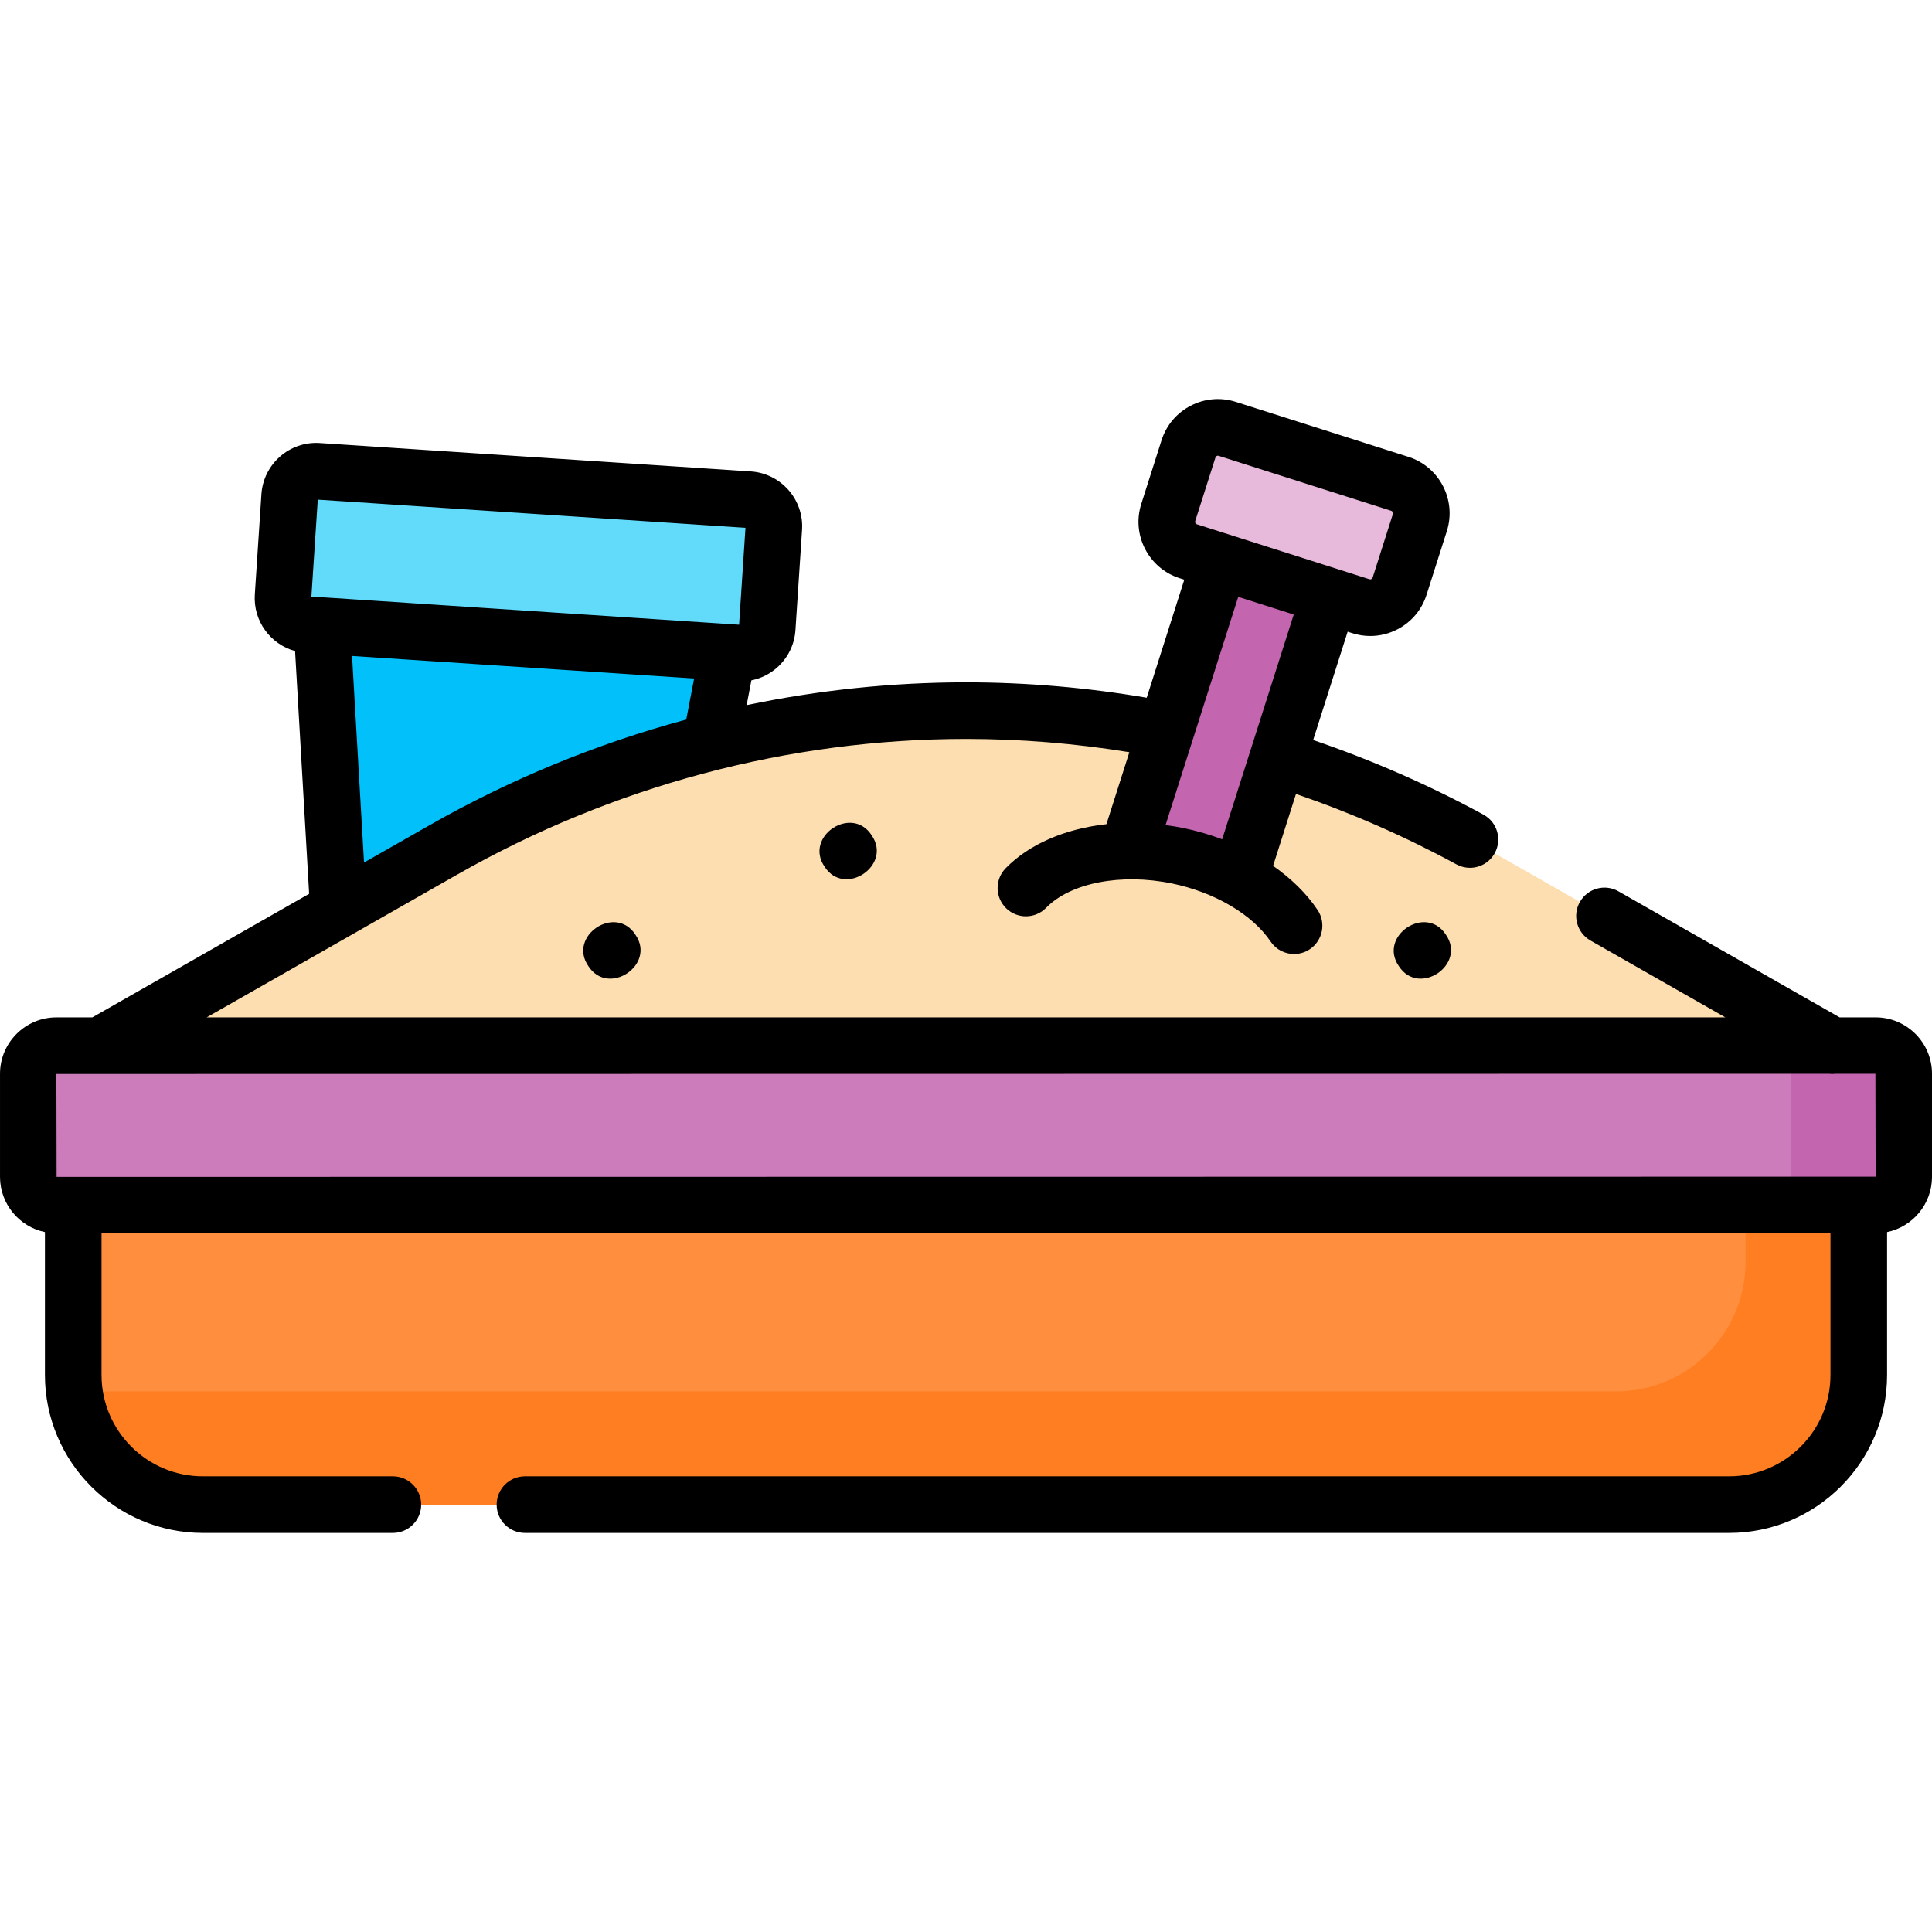 <svg id="Capa_1" enable-background="new 0 0 512 512" viewBox="0 0 512 512" xmlns="http://www.w3.org/2000/svg"><g><g><g><path d="m195.806 173.068-114.21-7.519c-3.893-.256-6.841-3.62-6.585-7.513l1.748-26.554c.256-3.893 3.62-6.841 7.513-6.585l114.21 7.519c3.893.256 6.841 3.62 6.585 7.513l-1.748 26.554c-.256 3.893-3.62 6.841-7.513 6.585z" fill="#62dbfb"/></g><g><path d="m167.731 251.847-67.803-4.464c-5.665-.373-10.164-4.908-10.493-10.575l-4.118-71.014 107.595 7.084-13.392 69.861c-1.069 5.575-6.124 9.481-11.789 9.108z" fill="#01c0fa"/></g><g><path d="m458.232 398.741h-404.464c-18.978 0-34.363-15.385-34.363-34.363v-45.05h473.189v45.05c0 18.978-15.384 34.363-34.362 34.363z" fill="#ff8f3e"/></g><g><path d="m497.057 319.328h-482.114c-4.111 0-7.443-3.332-7.443-7.443v-27.327c0-4.111 3.332-7.443 7.443-7.443h482.114c4.111 0 7.443 3.332 7.443 7.443v27.327c0 4.11-3.333 7.443-7.443 7.443z" fill="#cd7cbb"/></g><g><path d="m462.594 319.328v15.05c0 18.978-15.385 34.363-34.363 34.363h-404.463c-1.392 0-2.761-.093-4.11-.253 2.032 17.039 16.523 30.253 34.11 30.253h404.464c18.978 0 34.363-15.385 34.363-34.363v-45.05z" fill="#ff7e21"/></g><g><path d="m497.057 277.115h-30c4.111 0 7.443 3.332 7.443 7.443v27.326c0 4.111-3.332 7.443-7.443 7.443h30c4.111 0 7.443-3.333 7.443-7.443v-27.326c0-4.111-3.333-7.443-7.443-7.443z" fill="#c365af"/></g><g><path d="m256 188.324c-48.384 0-96.001 12.693-138.528 36.927l-91.013 51.864h459.082l-91.013-51.864c-42.527-24.234-90.144-36.927-138.528-36.927z" fill="#fddeb0"/></g><g><path d="m360.645 160.651-45.742-14.566c-4.3-1.369-6.676-5.966-5.307-10.266l5.369-16.86c1.369-4.3 5.966-6.676 10.266-5.307l45.742 14.566c4.3 1.369 6.676 5.966 5.307 10.266l-5.369 16.86c-1.369 4.3-5.965 6.676-10.266 5.307z" fill="#e7b9db"/></g><g><path d="m309.19 151.291h30.435v88.106h-30.435z" fill="#c365af" transform="matrix(.953 .303 -.303 .953 74.569 -89.227)"/></g><g><path d="m347.042 257.088c-.479-13.207-15.03-26.211-34.963-30.305-22.11-4.541-42.463 3.6-45.458 18.183-.833 4.055-.232 8.18 1.539 12.122z" fill="#fddeb0"/></g></g><g><path d="m497.057 269.615h-9.529l-58.612-33.4c-3.599-2.051-8.179-.796-10.229 2.803-2.051 3.599-.796 8.179 2.803 10.229l35.742 20.368h-402.464l66.417-37.848c41.264-23.514 87.882-35.943 134.814-35.943 14.453 0 28.994 1.191 43.292 3.517l-6.075 19.076c-10.844 1.194-20.43 5.242-26.708 11.681-2.892 2.965-2.832 7.714.134 10.605 2.965 2.892 7.713 2.832 10.605-.134 6.456-6.62 19.845-9.208 33.322-6.44 11.316 2.324 21.334 8.216 26.145 15.377 1.447 2.155 3.818 3.319 6.232 3.319 1.438 0 2.892-.413 4.175-1.275 3.438-2.31 4.354-6.969 2.043-10.408-2.934-4.368-6.975-8.319-11.783-11.677l6.068-19.056c14.602 4.992 28.891 11.25 42.517 18.66 1.138.619 2.366.913 3.576.913 2.66 0 5.236-1.418 6.596-3.918 1.979-3.639.633-8.193-3.006-10.172-14.459-7.863-29.629-14.495-45.131-19.776l9.142-28.708 1.224.39c1.567.499 3.174.747 4.773.747 2.47 0 4.921-.591 7.179-1.758 3.718-1.922 6.466-5.177 7.736-9.167l5.369-16.859c2.622-8.233-1.943-17.066-10.177-19.688l-45.742-14.566c-3.989-1.27-8.234-.911-11.952 1.012-3.719 1.922-6.466 5.178-7.736 9.166l-5.369 16.86c-2.622 8.233 1.944 17.065 10.178 19.688l1.224.39-9.962 31.283c-15.797-2.697-31.894-4.079-47.891-4.079-19.541 0-39.026 2.049-58.132 6.042l1.259-6.569c2.476-.491 4.794-1.618 6.743-3.326 2.925-2.564 4.677-6.114 4.933-9.996l1.749-26.555c.526-8.013-5.564-14.961-13.577-15.489l-114.21-7.519c-8.02-.534-14.962 5.562-15.49 13.576l-1.748 26.554c-.461 7.011 4.143 13.208 10.67 15.001l3.73 64.33-57.455 32.741h-9.529c-8.237-.002-14.94 6.701-14.94 14.941v27.327c0 7.199 5.117 13.224 11.905 14.632v37.862c0 23.083 18.78 41.863 41.863 41.863h50.347c4.142 0 7.5-3.358 7.5-7.5s-3.358-7.5-7.5-7.5h-50.347c-14.812 0-26.863-12.051-26.863-26.863v-37.55h458.189v37.55c0 14.812-12.051 26.863-26.863 26.863h-319.116c-4.142 0-7.5 3.358-7.5 7.5s3.358 7.5 7.5 7.5h319.116c23.083 0 41.863-18.78 41.863-41.863v-37.862c6.788-1.407 11.906-7.433 11.906-14.632v-27.327c0-8.24-6.704-14.943-14.943-14.943zm-180.314-131.521 5.369-16.86c.091-.285.356-.468.641-.468.067 0 .136.01.203.032l45.742 14.566c.176.056.308.167.393.332.084.164.099.336.043.513l-5.369 16.859c-.113.353-.488.548-.844.436l-45.742-14.566c-.352-.112-.548-.491-.436-.844zm26.11 24.762-18.968 59.564c-3.291-1.24-6.737-2.252-10.296-2.983-1.572-.323-3.14-.567-4.706-.777l19.262-60.488zm-258.64-30.447 113.342 7.462-1.691 25.685-110.194-7.255c-.009 0-.017-.001-.026-.002l-3.122-.206zm9.084 41.426 90.652 5.968-2.07 10.798c-.006.029-.007.058-.012.086-23.659 6.375-46.577 15.778-68.108 28.047l-17.287 9.851zm-66.875 110.779c.015 0 .029.003.043.003.015 0 .03-.003.044-.003l458.124-.054c.3.036.6.057.899.057.295 0 .589-.023.881-.057l10.587-.002.061 27.27-482.061.057-.057-27.27z"/><path d="m383.176 247.703c-5.272-8.158-17.991.33-12.469 8.331 5.274 8.171 18.002-.329 12.469-8.331z"/><path d="m231.006 221.363c-5.275-8.156-18.002.321-12.47 8.331 5.271 8.163 17.993-.329 12.47-8.331z"/><path d="m168.396 247.713c-5.258-8.176-18.006.318-12.47 8.32 5.265 8.17 17.994-.323 12.47-8.32z"/></g></g><g/><g/><g/><g/><g/><g/><g/><g/><g/><g/><g/><g/><g/><g/><g/></svg>